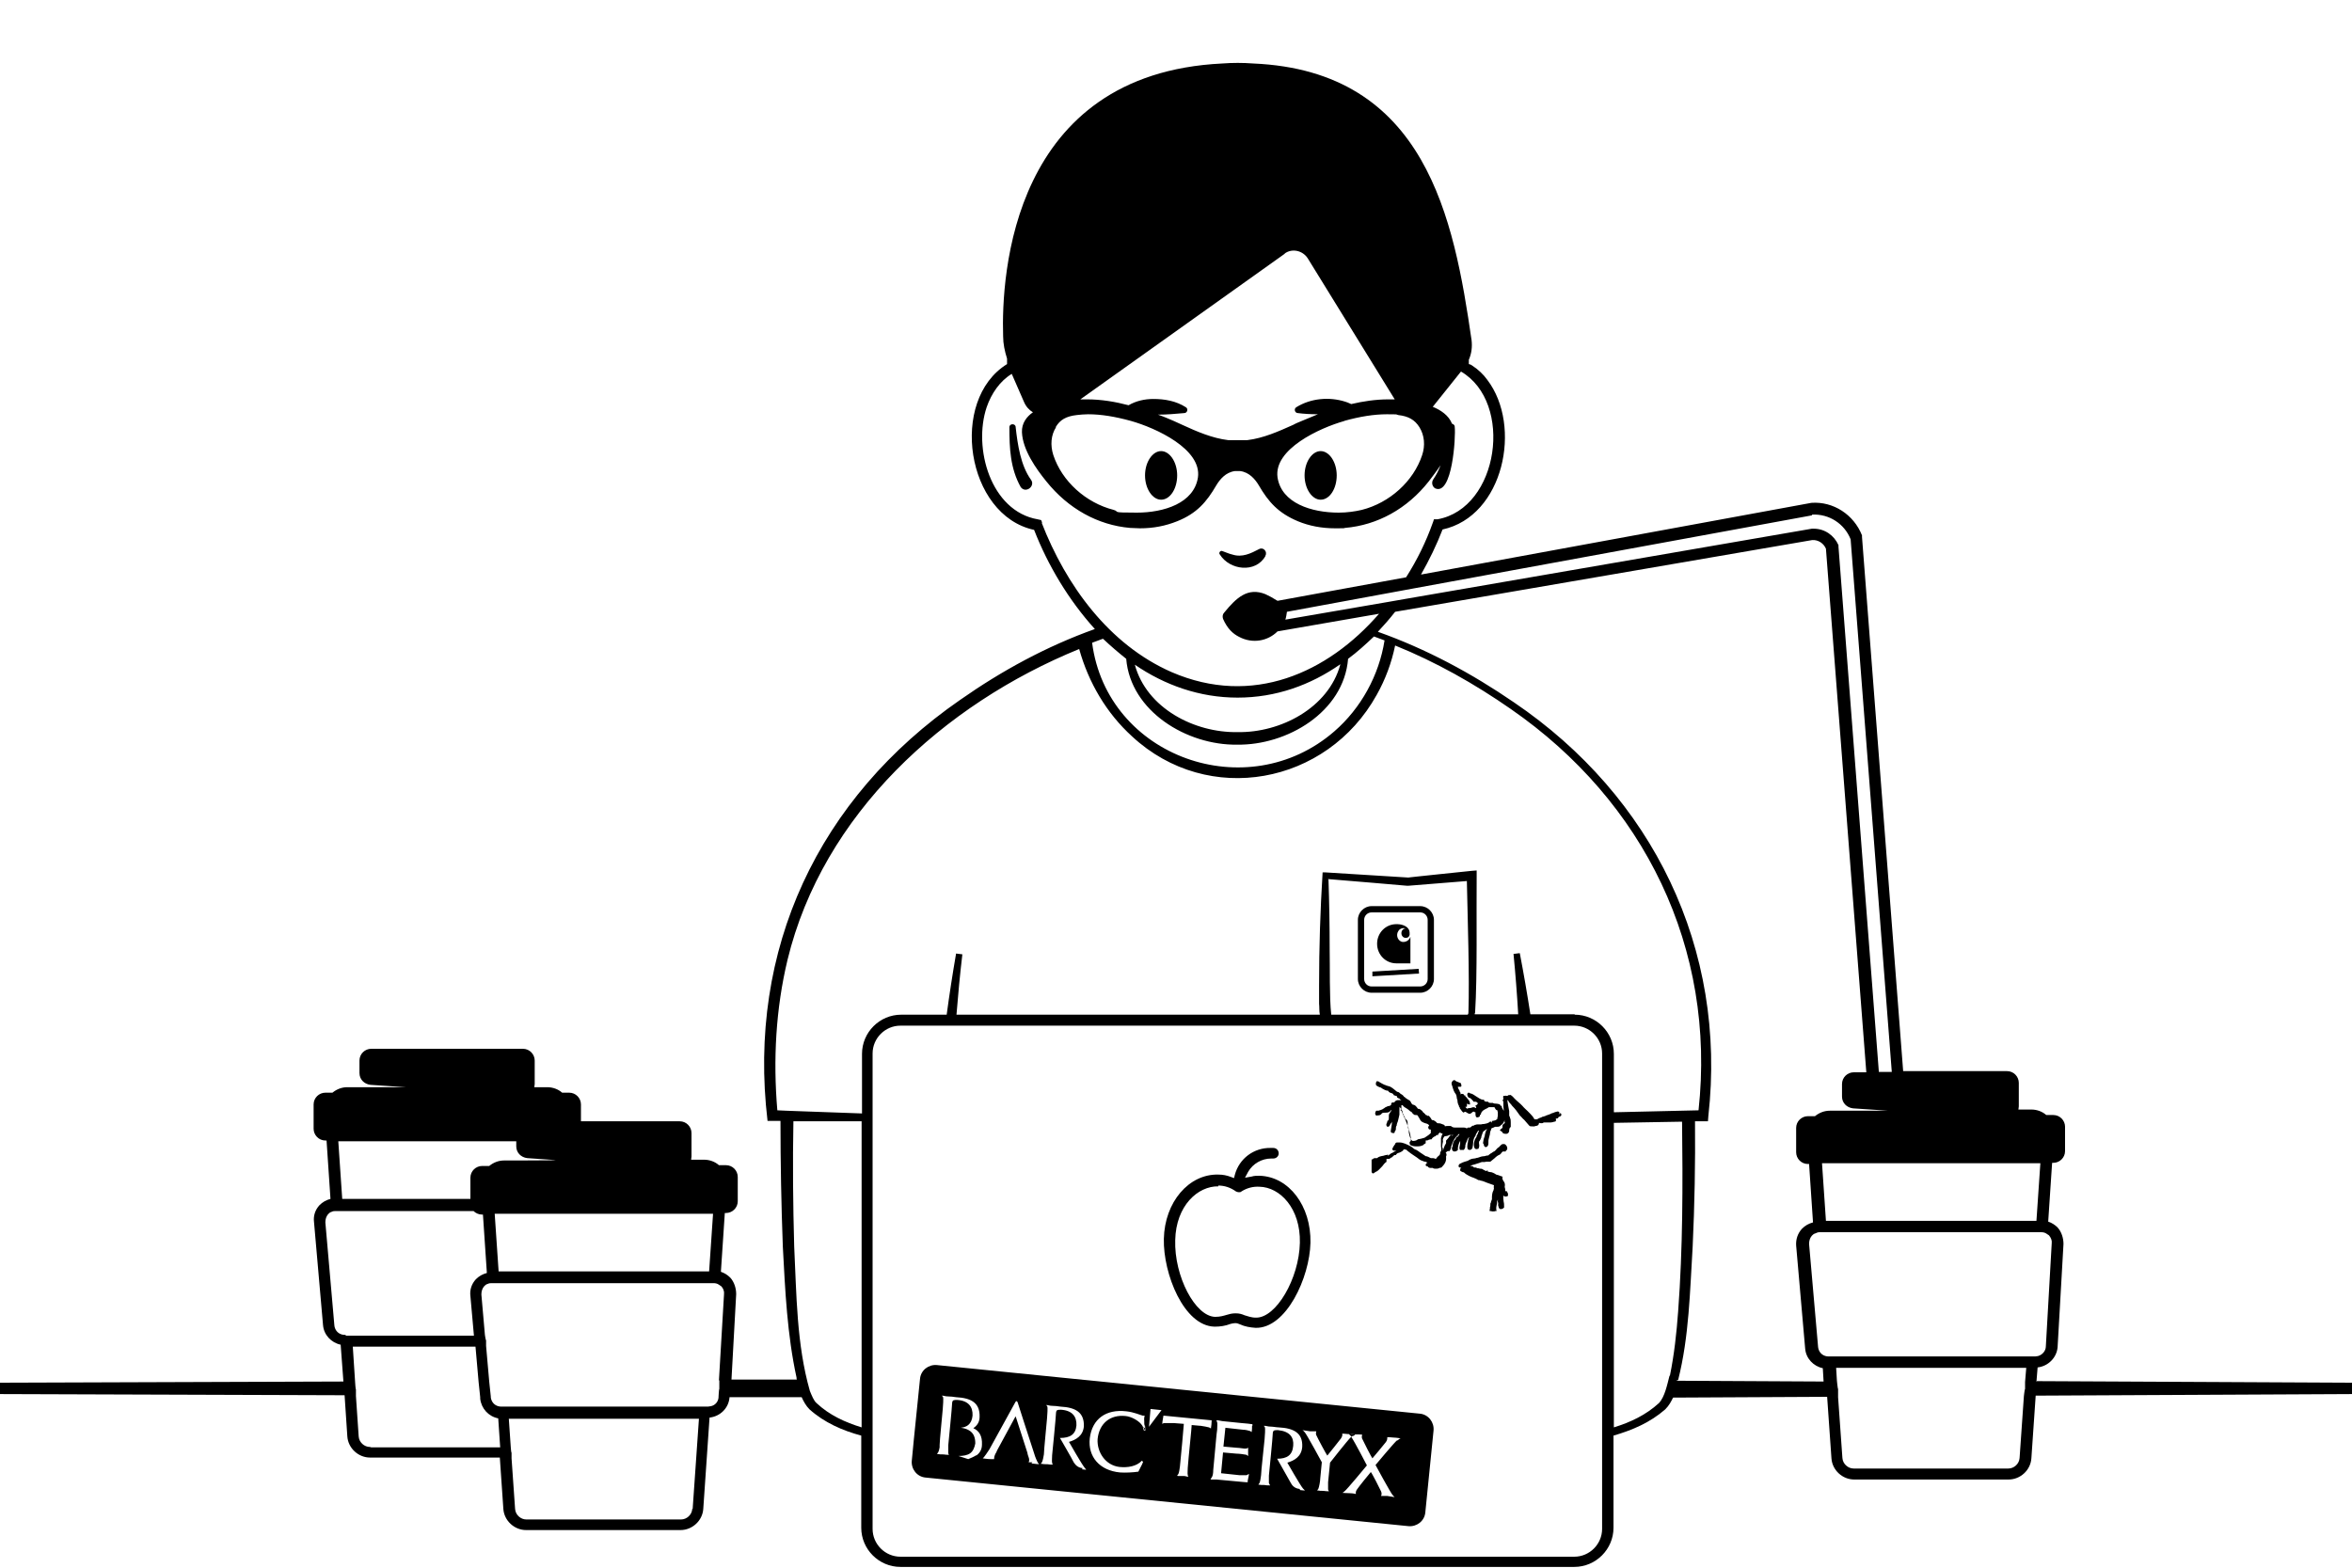 <?xml version="1.0" encoding="UTF-8"?>
<svg xmlns="http://www.w3.org/2000/svg" width="600" height="400" version="1.1" viewBox="0 0 600 400">
  <!-- Generator: Adobe Illustrator 28.7.1, SVG Export Plug-In . SVG Version: 1.2.0 Build 142)  -->
  <g>
    <g id="Layer_1">
      <g>
        <path d="M519.5,352.6l.3-3.7c2.7-.3,4.9-2.5,5.1-5.2l1.5-26.3c0-1.5-.5-3.1-1.5-4.2-.7-.7-1.5-1.2-2.4-1.5l1-15h.3c1.6,0,3-1.3,3-3v-6.2c0-1.6-1.3-3-3-3h-1.8c-1-.9-2.4-1.4-3.8-1.4h-3.3c0-.3.1-.5.1-.8v-6c0-1.6-1.3-3-3-3h-26.5l-10.5-136.3v-.4c-2.1-5.3-7.3-8.7-12.9-8.3l-99.6,18.3c2.1-3.7,4-7.6,5.5-11.5,15.6-3.4,20.4-26.4,11.4-38.2-1-1.4-2.3-2.6-3.8-3.6-.4-.3-.5-.3-.9-.4,0-.4,0-.7,0-1.1.7-1.6.9-3.3.7-5-4.5-31-11.6-68.7-55.7-70.6-2.6-.2-5.3-.2-7.9,0-53.7,2.6-56.4,54-55.9,69.6,0,1.9.4,3.8,1,5.7,0,.5,0,.9,0,1.4-14.9,9.2-10.4,38.6,6.9,42.3,3.5,9,8.8,17.9,15.5,25.3-12.3,4.4-23.7,10.6-34.4,18.1-36.1,25-54.3,63.6-49.1,107.4,0,0,1.3,0,1.3,0h2c0,10.7.2,21.4.6,32.1.6,11.2,1.1,22.4,3.5,33.4,0,.2,0,.4.1.5h-16.7c0,0,1.2-21.8,1.2-21.8,0-1.5-.5-3.1-1.5-4.2-.7-.7-1.5-1.2-2.4-1.5l1-15h.3c1.6,0,3-1.3,3-3v-6.2c0-1.6-1.3-3-3-3h-1.8c-1-.9-2.4-1.4-3.8-1.4h-3.3c0-.3.1-.5.1-.8v-6c0-1.6-1.3-3-3-3h-25.2v-4.3c0-1.6-1.3-3-3-3h-1.8c-1-.9-2.4-1.4-3.8-1.4h-3.3c0-.3.1-.5.1-.8v-6c0-1.6-1.3-3-3-3h-38.7c-1.6,0-3,1.3-3,3v3.2c0,1.6,1.2,2.8,2.8,3l9,.6h-14.9c-1.4,0-2.7.5-3.8,1.4h-1.8c-1.6,0-3,1.3-3,3v6.2c0,1.6,1.3,3,3,3h.3l1,14.9c-1.1.3-2,.8-2.8,1.6-1.1,1.2-1.6,2.7-1.4,4.3l2.3,26.3c.2,2.5,2.1,4.5,4.5,5l.7,9.4-87.7.3v2.9l88,.3.7,10.5c.2,3,2.8,5.4,5.8,5.4h33.1l.9,13.1c.2,3,2.8,5.4,5.8,5.4h39.4c3,0,5.6-2.4,5.8-5.4l1.6-23.3c2.7-.3,4.9-2.4,5.1-5.2h18.4c.5,1.1,1.1,2.2,2,3.1,3.8,3.4,8.4,5.4,13.2,6.7v23.5c0,5.5,4.5,10,10,10h171.9c5.5,0,10-4.5,10-10v-23.5c4.8-1.4,9.3-3.3,13.2-6.7,1-1,1.5-2,2-3l39.3-.2,1.1,15.7c.2,3,2.8,5.4,5.8,5.4h39.4c3,0,5.6-2.4,5.8-5.4l1.1-16,80.7-.4v-2.9l-80.4-.4ZM143.6,309.7h38.3l-1,14.7h-53.7l-1-14.7h17.5ZM131.7,291.2v1.3c0,1.6,1.2,2.8,2.8,3l7.3.5h0c0,.1-13.2.1-13.2.1-1.4,0-2.7.5-3.8,1.4h-1.8c-1.6,0-3,1.3-3,3v5.4h-32.7l-1-14.7h45.4ZM88.2,340.6h-.2c-.5,0-.9-.1-1.3-.3-.8-.4-1.3-1.2-1.4-2.1l-2.3-26.3c0-.8.2-1.5.7-2.1.3-.3.5-.5.9-.6.4-.2.7-.2,1.1-.2h35.1c.5.5,1.3.9,2.1.9h.3l1,14.9c-1.1.3-2,.8-2.8,1.6-1.1,1.2-1.6,2.7-1.4,4.3l.9,10.1h-32.7ZM94.4,369.2c-1.5,0-2.8-1.2-2.9-2.7l-.7-10.3v-1.7c-.1,0-.2-1.7-.2-1.7l-.6-9.2h31.3l.8,9.1.2,1.9.2,1.9v.4c.3,2.5,2.1,4.5,4.6,5l.5,7.4h-32.9ZM176.6,385c-.1,1.5-1.4,2.7-2.9,2.7h-39.4c-1.5,0-2.8-1.2-2.9-2.7l-.9-12.9v-1.4c-.1,0-.2-1.4-.2-1.4l-.5-7.3h48.5l-1.6,23ZM183.5,352.2v2.2c-.1,0-.2,2-.2,2,0,0,0,.1,0,.2-.1,1.1-.9,2-2,2.2-.2,0-.5.1-.7.1h-52.7c-.5,0-.9-.1-1.3-.3-.8-.4-1.3-1.2-1.4-2.1v-.2s-.2-1.9-.2-1.9l-.2-1.9-.8-9.1v-1.4c-.1,0-.3-1.4-.3-1.4l-.9-10.3c0-.8.2-1.5.7-2.1.3-.3.5-.5.9-.6.4-.2.7-.2,1.1-.2h56.5s0,0,0,0c.5,0,1,.1,1.4.4.2.1.4.3.6.4.5.5.8,1.3.7,2l-1.3,22ZM520.5,296.8l-1,14.7h-53.7l-1-14.7h55.8ZM462.3,131.3c4.3-.2,8.2,2.3,9.8,6.3l10.5,135.9h-3.3l-10.3-134v-.4c-1.1-2.5-3.5-4.2-6.3-4.2s-.3,0-.5,0l-103.6,17.9-4,.7-26.7,4.6c.2-.6.3-1.3.4-2l28.2-5.2,3.8-.7,101.9-18.7ZM342.9,107.4c3.9-1.1,7.6-1.7,10.9-1.7s2,0,2.9.2c2.6.3,4.2,1.2,5.4,3.1,1.3,2.1,1.5,4.7.7,7.1-2.2,6.7-8.3,12.2-15.4,14-1.7.4-3.8.7-5.9.7-6.9,0-14.6-2.4-15.6-9-1-7.2,10.7-12.6,17.1-14.4ZM327.7,64.7c1.9-1.4,4.6-.8,5.9,1.2l22.2,36c-.5,0-1.1,0-1.6,0-3.3,0-6.5.5-9.5,1.2-.6-.3-1.2-.5-1.5-.6-4.1-1.3-8.8-.9-12.5,1.4-.7.4-.4,1.5.4,1.5,1.5.2,3.4.3,5.1.3-1.5.6-2.9,1.2-4.1,1.7-.7.3-1.5.6-2.2,1-3.8,1.7-7.6,3.4-11.7,3.9-.3,0-.6,0-1,0h0s-1.4,0-1.4,0h-1.5s0,0,0,0c-.3,0-.7,0-1,0-4.1-.5-8-2.2-11.7-3.9-.7-.3-1.5-.7-2.2-1-1.2-.5-2.5-1.1-4-1.6,2.2,0,4.5-.2,6.7-.4.8,0,1.1-1.1.4-1.5-2.5-1.6-5.4-2.1-8.3-2.1-2.2,0-4.4.5-6.3,1.6-3.4-.9-7-1.5-10.6-1.5s-1.1,0-1.7,0l52.2-37.2ZM269.3,109c1.1-1.9,2.7-2.8,5.4-3.1.9-.1,1.9-.2,2.9-.2,3.3,0,6.9.6,10.9,1.7,6.4,1.8,18.1,7.2,17.1,14.4-1,6.6-8.7,9-15.6,9s-4.2-.2-5.9-.7c-7.1-1.8-13.2-7.3-15.4-14-.8-2.5-.6-5.1.7-7.1ZM265.9,133.5l-.3-.8s-.9-.2-.9-.2c-12-2.1-16.5-18.2-13-28.6,1.2-3.5,3.4-6.7,6.4-8.5l3.1,7.1c.5,1.2,1.3,2.1,2.3,2.7-1.6,1.1-2.9,2.8-2.8,5.1.2,4.5,3.6,9.3,6.2,12.5,5.6,7,13.2,11.2,21.4,11.9.8,0,1.7.1,2.5.1,3.4,0,6.5-.6,9.5-1.8,5-2,7.5-4.9,10-9.2.9-1.5,2.4-3.3,4.7-3.6h.3c.1,0,.3,0,.4,0,.1,0,.3,0,.4,0h.3c2.3.3,3.8,2.1,4.7,3.6,2.5,4.3,5,7.1,10,9.2,2.9,1.2,6.1,1.8,9.5,1.8s1.7,0,2.5-.1c8.3-.7,15.9-4.9,21.4-11.9.9-1.2,2-2.6,3-4.1-.5,1.3-1.1,2.5-1.8,3.5-.6.8-.4,1.9.4,2.4,4.4,2,5.3-13.2,5-15.7,0-.5-.4-.7-.7-.8-.8-2.1-2.9-3.5-4.9-4.3l7.2-9c13.5,7.9,9.7,34.9-6,37.7h-.9c0,.1-.3.9-.3.9-1.7,4.8-4,9.5-6.8,13.9l-32.8,6c-1.3-.8-2.2-1.3-3.1-1.7-4.5-1.8-7.4.9-10.5,4.7-.4.4-.5,1-.3,1.6,1.1,2.5,2.5,3.8,4.1,4.6,3.4,1.8,7.3,1.1,9.8-1.4l25.9-4.5c-13.1,15.1-32.3,23.8-52.9,14.9-16-7-27-22.2-33.2-38.2ZM341.9,169.6c-3,11-15.2,17.4-26.2,17.2-11,.2-23.2-6.1-26.2-17.2,7.6,5.2,16.5,8.4,26.2,8.4,9.8,0,18.6-3.2,26.2-8.5ZM281.4,163c1.9,1.8,3.9,3.5,5.9,5.1,1.1,13.4,15.5,22.1,28.3,21.9,12.7.2,27.2-8.3,28.3-21.9,2.3-1.7,4.5-3.7,6.6-5.7.9.3,1.8.7,2.7,1-1.4,8.9-6,17.3-12.8,23.2-22.2,19.3-58,6.6-61.8-22.6.9-.3,1.8-.7,2.7-1ZM219.8,364.2c-4.2-1.3-8.2-3.1-11.5-6.2-.7-.6-1.2-1.9-1.7-3.1-3.4-11.9-3.4-24.6-4-36.9-.3-10.6-.4-21.3-.2-31.9h17.4v78.1ZM408.7,283.7v106.4c0,3.9-3.2,7.1-7.1,7.1h-171.9c-3.9,0-7.1-3.2-7.1-7.1v-121.3c0-3.9,3.2-7.1,7.1-7.1h171.9c3.9,0,7.1,3.2,7.1,7.1v14.9ZM338.8,224.3c4,.3,20.1,1.7,20.1,1.7,0,0,.3,0,.4,0,0,0,11.1-.9,14.9-1.2.2,9.7.7,24.4.4,33.5,0,.2,0,.4-.2.6h-34.8c-.5-4.5-.3-12.2-.4-16.7,0-5.9-.1-11.8-.3-17.7ZM401.7,258.8h-11.3c-.8-5.2-1.7-10.4-2.7-15.6l-1.6.2c.5,5.1.9,10.3,1.2,15.4h-11.1c0-.1,0-.3.1-.4.6-9.6.3-25.2.4-35,0,0,0-1.3,0-1.3,0,0-1.3.1-1.3.1.1,0-16.5,1.7-16,1.7,0,0-.2,0-.3,0-.1,0-20.9-1.3-20.9-1.3,0,0-.8,0-.8,0-.6,9.6-.9,19.2-.9,28.8v4.7c.1.8,0,1.9.2,2.8h-92.7c.4-5.1.9-10.3,1.5-15.4l-1.6-.2c-.9,5.2-1.7,10.4-2.4,15.6h-11.6c-5.5,0-10,4.5-10,10v15.2c-10.7-.4-20.3-.7-21.6-.8-1.1-12.9-.4-25.9,2.6-38.4,9-37.1,39.8-65.2,74.4-79.3,2.4,8.6,7,16.4,13.5,22.3,19.4,18,49.7,12.3,62.4-10.6,2.2-3.9,3.8-8.2,4.7-12.6,10.4,4.2,20.3,9.8,29.5,16.2,34.1,23.6,52.4,61.1,47.9,102.4l-21.6.5v-14.9c0-5.5-4.5-10-10-10ZM425.9,351c-.6,2.3-1.2,5.4-2.7,7-3.4,3.1-7.3,4.9-11.5,6.2v-77.7l17.4-.3c.2,16.1.2,32.3-1,48.4-.4,5.5-1,11-2.1,16.4ZM428.1,352.1c2.8-11.1,3-22.6,3.7-34,.5-10.7.7-21.3.6-32h2s1.3,0,1.3,0c0,0,.1-1.3.1-1.3,4.8-42.7-14.2-81.6-49.6-105.6-10.8-7.4-22.3-13.6-34.7-18,1.5-1.6,3-3.3,4.4-5.1l106.4-18.3c1.5-.1,2.9.8,3.5,2.2l10.3,133.6h-3.2c-1.6,0-3,1.3-3,3v3.2c0,1.6,1.2,2.8,2.8,3l9,.6h-14.9c-1.4,0-2.7.5-3.8,1.4h-1.8c-1.6,0-3,1.3-3,3v6.2c0,1.6,1.3,3,3,3h.3l1,14.9c-1.1.3-2,.8-2.8,1.6-1.1,1.2-1.6,2.7-1.5,4.3l2.3,26.3c.2,2.5,2.1,4.5,4.5,5l.2,3.4-37.6-.2ZM516.6,352.6v1.8c-.1,0-.3,1.8-.3,1.8l-1.1,15.8c-.1,1.5-1.4,2.7-2.9,2.7h-39.4c-1.5,0-2.8-1.2-2.9-2.7l-1.1-15.5v-2.1c-.1,0-.3-2.1-.3-2.1l-.2-3.3h48.5l-.3,3.6ZM519.2,346.1h-52.7c-.5,0-.9-.1-1.3-.3-.8-.4-1.3-1.2-1.4-2.1l-2.3-26.3c0-.8.2-1.5.7-2.1.3-.3.5-.5.9-.6.4-.2.7-.3,1.1-.3h56.5s0,0,0,0c.5,0,1,.1,1.4.4.2.1.4.3.6.4.5.6.8,1.3.7,2l-1.5,26.3c0,1.2-.9,2.2-2,2.5-.2,0-.5.1-.7.1Z"/>
        <path d="M336.9,127.5c2.3,0,4.1-2.8,4.1-6.2s-1.9-6.2-4.1-6.2-4.1,2.8-4.1,6.2,1.9,6.2,4.1,6.2Z"/>
        <path d="M296.2,127.5c2.3,0,4.1-2.8,4.1-6.2s-1.9-6.2-4.1-6.2-4.1,2.8-4.1,6.2,1.9,6.2,4.1,6.2Z"/>
        <path d="M322.8,141.8c.6-1-.5-2.3-1.6-1.7-2.1,1.1-4.3,2.2-6.8,1.4-.9-.2-1.7-.6-2.6-.9-.5-.2-1,.5-.6.9,2.5,4,9.1,4.8,11.6.4Z"/>
        <path d="M259.1,109c0-1-1.6-1-1.6,0,0,5.3.2,10.5,2.9,15.3,1.3,1.7,3.8-.3,2.6-1.9-2.6-3.6-3.4-8.9-3.9-13.4Z"/>
        <path d="M384,303.9s0,0,0,0c0-.3,0-.6-.1-.8,0-.2-.1-.4,0-.6v-.2s0,0,0,0c0-.3-.1-.7-.4-1h0c-.2-.4-.3-.6-.2-.8h0c0-.1,0-.2,0-.2,0,0-.1-.2-.4-.2s0,0,0,0c-.4-.2-.8-.3-1.2-.4-.3-.2-.6-.4-1.2-.6-.3,0-.7-.1-1-.2v-.3s-.4.2-.4.2c0,0-.2-.1-.4-.2-.2-.1-.3-.2-.4-.2h0c-.2-.2-.4-.2-.6-.2-.2,0-.3,0-.4-.1h0c0,0-.1,0-.1,0-.2,0-.5,0-.6-.2h-.2c0,0,0,0,0,0-.2,0-.5,0-.5-.1h0c0,0,0-.1,0-.1-.2-.1-.5-.2-.7-.2,0,0-.2,0-.3,0h-.1s0,0,0,0c0,0,0,0,0,0,0,0,0,0,.2,0,.4-.2.8-.3,1.2-.4.6-.2,1.2-.4,1.8-.6,0,0,.2,0,.3,0,.3,0,.6,0,.9-.1.3,0,.5,0,.9,0s.1,0,.1,0h0c.4-.3.7-.6,1.1-.9.4-.4.8-.7,1.3-.9.2-.1.3-.3.4-.4.1-.2.3-.4.5-.4s0,0,0,0h0c0,0,.1,0,.1,0v-.3s0,0,0,0v.3c.2,0,.3,0,.4,0h.1s0-.1,0-.1c0,0,0,0,.1-.1.2-.2.4-.4.3-.7,0-.3-.2-.6-.4-.8-.2-.2-.4-.2-.6-.2-.4,0-.7.3-.6.3-.1.1-.3.2-.4.4-.3.2-.6.4-.8.7-.2.2-.4.5-.8.6-.2.2-.4.3-.6.4-.2.2-.5.3-.6.5-.3,0-.7.1-1,.2-.6,0-1.2.2-1.7.4-.3,0-.6.2-1,.2-.3,0-.7.1-1.1.3-.4.3-.8.4-1.2.5-.4.1-.8.3-1.2.5h-.1c0,0,0,.1,0,.1-.1,0-.4.3-.3.6,0,.2.2.3.4.3s.1,0,.1,0c0,0,0,0,.2.1-.2,0-.3.2-.3.5h0c0,0,0,.2,0,.2.2.2.5.3.7.4h.2c.4.4.9.7,1.3.9.4.2.8.4,1.2.5.4.2.8.3,1.2.6.2,0,.3,0,.5.1.5.1.9.2,1.3.4l.5.2c.5.2,1.1.4,1.7.6,0,0,0,.2,0,.2,0,.1-.1.3,0,.5,0,0,0,.1,0,.2,0,.1-.1.2-.1.4-.3.5-.4,1.2-.4,1.8h0s0,.1,0,.1c0,.1,0,.3,0,.4-.1.3-.3.7-.3,1h-.1s0,.2,0,.2c0,.3,0,.6-.1.8,0,.3,0,.5-.1.8v.2s.2,0,.2,0c.2,0,.4.1.6.1s.5,0,.7-.1h.3c0,0-.1-.4-.1-.4,0-.1,0-.3,0-.5,0-.2.1-.4.1-.6,0-.2.1-.3.1-.5,0,0,0-.2,0-.3,0-.2.2-.5.2-.7,0,.2,0,.4,0,.7h0c0,.1.1.2.1.2,0,0,0,0,0,.2,0,.2-.1.5.1.8,0,.3.2.5.4.6h.2s0,0,0,0c.3,0,.5-.1.8-.4h0c0,0,0-.2,0-.2,0-.5,0-.9-.1-1.2,0-.3-.1-.5-.1-.9,0-.2,0-.4,0-.5,0-.1,0-.2,0-.3,0,.1.2.2.4.3,0,0,.2,0,.3,0,.2,0,.4-.1.5-.2h0c0,0,0-.2,0-.2,0-.3,0-.5-.2-.7,0,0,0-.2,0-.2Z"/>
        <path d="M397.7,284.3s-.1,0-.1,0c0,0,0,0,0,0l.2-.2h0c0,0,0-.2,0-.2,0-.2-.2-.3-.5-.3-.4.1-.8.2-1.2.4-.2,0-.3.1-.5.2-.3.1-.7.3-1.1.4-.1,0-.2.1-.4.2,0,0,0,0-.1,0,0,0-.2.1-.3.1h0s0,0,0,0c-.2,0-.3.1-.5.2-.4.1-.8.3-1.1.5,0,0-.1,0-.2,0,0,0-.1,0-.2,0s-.1,0-.2,0c-.1,0-.2-.2-.2-.3,0,0-.2-.1-.2-.3-.4-.5-.9-1-1.4-1.5-.4-.4-.9-.8-1.3-1.3,0,0-.2-.2-.2-.2l-.3-.3c-.7-.6-1.4-1.2-2-1.9l-.5-.4h-.2c0,0,0,0,0,0-.3,0-.5,0-.6.2h-.1s0,0-.1,0h-.2c0-.1-.2,0-.2,0,0,0,0,0-.1,0,0,0-.1,0-.2,0h-.2s0,.1,0,.1c-.1.2,0,.4,0,.5,0,0,0,.2,0,.3l-.3.4h.3c0,1.1,0,2,.2,2.7,0,0,0,0,0,0,0,0,0,0,0,0,0-.2-.2-.4-.3-.5-.1-.2-.2-.4-.3-.6v-.4s-.3.1-.3.1c0,0,0-.2-.2-.4-.3-.1-.6-.2-.9-.2-.3,0-.6,0-.9-.2h-.2s-.4,0-.4,0c-.3,0-.4,0-.5-.2h0c0,0-.1-.1-.1-.1,0,0-.2,0-.3,0-.4,0-.6-.1-.7-.3v-.2c0,0-.2,0-.2,0-.7,0-1.2-.5-1.9-.9-.4-.3-.9-.6-1.3-.7h-.1c0,0,0,0,0,0-.1,0-.2-.2-.4-.2s-.3,0-.4.4c0,.4.2.7.4.9h0c0,0,.1,0,.1,0,.3,0,.6.4.9.7l.2.3h.2c0,0,.1,0,.2,0,.4,0,.5.2.5.2h0c0,0,0,.1,0,.1h.1s0,0,0,0c0,0,.1,0,.2,0-.1.2-.3.5-.5.6h-.2c0,.1.2.7.2.7,0,0,0,0,0,0,0,0-.1,0-.2,0h0c-.1-.1-.3-.2-.5-.2s-.5.1-.7.2c0,0-.2,0-.2,0-.3,0-.5.1-.6.1h0c0,0-.1.1-.1.1-.2-.1-.4-.3-.5-.5,0,0,.1,0,.2,0h.2s0-.2,0-.2c.1-.2,0-.4,0-.4v-.2s0,0,0,0c0,0,0,0,0,0,.1,0,.3.2.6.2s.2,0,.2,0v-.2c0-.5-.3-1-.7-1.3,0-.2-.2-.3-.3-.4-.1,0-.2-.2-.2-.2v-.2s-.3,0-.3,0c0,0,0,0,0-.1,0-.1-.2-.3-.5-.3h-.2c0,0-.2.1-.2.2h0c0,0,0,0,0-.2,0-.1,0-.4-.2-.5,0-.3-.2-.5-.3-.7-.1-.2-.2-.4-.2-.6h0c0,0,.1,0,.2,0h.2s.2,0,.2,0h0s0,0,0,0c.2,0,.3-.1.3-.2,0-.2,0-.4-.1-.6h0c0,0,0-.1,0-.1-.2-.1-.5-.2-.7-.3-.3-.1-.6-.2-.9-.5h-.1s0,0,0,0c-.4,0-.6.4-.7.7h0c0,0,0,.2,0,.2,0,.2.1.4.2.7.2.7.4,1.4.9,2,.1.2.2.5.2.7,0,.3.1.6.2.8,0,.5.1,1,.4,1.5h0s0,0,0,0h0s0,0,0,0v.2c0,0,.2.2.2.2v.2c.3.3.4.6.7.9l.3.2.2-.2c0,0,.2,0,.3,0,.3.2.6.4.9.5h0s0,0,0,0c.4,0,.7-.3.9-.5,0,0,.1,0,.2-.1.1.1.3.2.5.2s0,0,0,0c0,0,0,0,0,.1h0c0,.1,0,.2,0,.2,0,0,0,.1,0,.2,0,.2,0,.6.3.8h.2s0,0,0,0c.2,0,.4-.1.5-.2h.1c0-.1,0-.3,0-.3,0,0,0-.1.3-.3h0c0,0,0-.2,0-.2.2-.6.7-.9,1.3-1.2.3-.1.5-.3.7-.4.2,0,.3,0,.5,0,.2,0,.4,0,.6,0s.1,0,.2,0c.1,0,.2,0,.3.3.1.2.3.5.6.5,0,.1,0,.3.1.5,0,.2,0,.4,0,.6v.2c0,.2,0,.3-.1.5,0,.3,0,.5-.3.6-.2.2-.5.2-.9.3h-.2s0,.2,0,.2v.3h0l-.2-.3c0,0-.1,0-.3,0-.4.4-1,.5-1.6.6-.2,0-.4,0-.7.1,0,0,0,0-.2,0-.1,0-.2,0-.3,0-.1,0-.3,0-.4,0s-.3,0-.5.1h0c-.2,0-.3.1-.4.2,0,0-.1,0-.1,0-.3,0-.5.2-.6.3-.1.1-.2.2-.4.2h0s-.3,0-.3,0c-.2,0-.4.1-.4.3-.1-.2-.4-.3-.8-.3s-.2,0-.3,0c0,0-.5,0-.8,0s-.2,0-.2,0c0,0-.2,0-.3,0-.4,0-.5,0-.6,0,0,0-.6,0-.8-.2,0,0-.2-.2-.4-.2-.2,0-.5,0-.7,0s-.5,0-.7.1c0,0,0,0,0,0,0-.2-.1-.4-.5-.5-.4-.2-.8-.3-1.2-.3s-.1,0-.1,0c-.1,0-.3-.1-.4-.3-.2-.1-.3-.3-.6-.4-.1-.1-.2-.1-.3-.1s-.1,0-.2,0c-.2-.4-.5-.8-.8-1.1h0c0,0-.4,0-.4,0,0-.1-.2-.2-.3-.2,0,0,0,0-.1,0,0-.2-.3-.3-.4-.5-.2-.1-.3-.2-.4-.4h0c0-.1-.3-.3-.3-.3-.2-.2-.5-.4-.9-.4s0,0,0,0c0,0-.1-.2-.2-.3-.2-.3-.4-.5-.8-.7h-.1s0,0,0,0c-.3,0-.5-.3-.7-.7,0-.1-.1-.2-.3-.4-.2-.1-.3-.2-.5-.3-.3-.2-.5-.3-.8-.6h0c0,0,0,0,0,0-.1,0-.2-.1-.3-.3-.1-.1-.3-.3-.5-.4-.1,0-.2-.1-.3-.2-.2-.2-.4-.4-.7-.4h0c-.3-.1-.5-.4-.8-.6-.5-.4-1-.8-1.6-.9,0,0-.2,0-.3-.1-.2,0-.4-.2-.6-.2s0,0,0,0c-.2-.1-.4-.2-.6-.3-.4-.2-.7-.4-1-.6h-.2c0-.1-.2,0-.2,0-.3.4-.2.7-.2.8h0c0,0,0,.1,0,.1.2.3.5.4.9.6.3,0,.5.2.8.4.4.2.8.5,1.4.5.2.4.5.5.8.6.2,0,.5.2.6.4h0c0,0,0,.1,0,.1.2.1.3.1.5.2.3,0,.4.1.4.3h0c0,.1.1.2.1.2.2.1.4.2.5.2,0,0,0,0,0,0,0,0,0,0,0,0,.1.2.3.3.5.4,0,0,0,0,0,0-.1,0-.3,0-.4,0-.1,0-.2,0-.4,0-.3,0-.8.1-1,.6,0,0-.2,0-.3,0-.2,0-.4,0-.5.3,0,.1,0,.2,0,.3h0c0,0,0,0,0,0h0c-.2.2-.4.3-.6.3-.3,0-.5.2-.8.3-.1,0-.2.1-.3.2-.4.3-.8.5-1.2.6h-.1s0,0,0,0c0,0-.1.1-.3.1s-.2,0-.3,0h-.2c0,0-.1.1-.1.1-.2.4-.3.7,0,1.1h.1c0,.1.3,0,.3,0,.3,0,.8,0,1.1-.5.2-.2.5-.2.9-.2.5,0,1,0,1.4-.6,0,0,.1,0,.2,0,0,.1-.2.2-.2.3-.2.3-.5.6-.5,1,0,.2,0,.4,0,.5,0,.4,0,.7-.3.9h-.1c0,0,0,.2,0,.2,0,0,0,.2-.1.3-.1.2-.2.4-.1.7,0,.1.2.3.3.3h0s0,0,0,0c.5,0,.6-.5.7-.7.2-.2.3-.4.4-.6,0,.8-.2,1.5-.3,2.3v.3c.1.2.3.3.6.3s.1,0,.3,0c0,0,0-.1.1-.2v-.2c.3-.3.3-.5.3-.8,0-.2,0-.5.2-.7,0-.4.2-.8.3-1.1.1-.5.3-1.1.4-1.7,0-.1,0-.3,0-.4,0-.2,0-.3,0-.5,0-.2,0-.4,0-.6,0-.2,0-.4.1-.5,0,.2.2.3.3.5.2.3.4.6.4.9h0c0,0,0,.2,0,.2,0,0,.1.2.2.3,0,.2.1.4.3.6.1.5.3.7.5.8.3.3.3.7.3,1.2,0,.5,0,.9.3,1.3,0,.1,0,.2,0,.4,0,.1,0,.3,0,.4.1.6.3,1.2.5,1.7v.3c0,0,.2,0,.2,0,0,0,0,0,0,0-.2,0-.3.1-.3.2l-.2.2v.2c0,0,0,.3.1.5h0c0,0,0,0,0,0,.5.3,1,.4,1.6.4s1.1,0,1.7-.3h.1s0-.1,0-.1c0,0,.4-.3.6-.4h0c0,0,0-.2,0-.2,0-.2,0-.4,0-.5.3,0,.6,0,.8-.2.2,0,.3-.1.5-.1s.2,0,.2,0h0c.2-.4.4-.5.7-.7.2,0,.4-.2.6-.4h.2s.2,0,.2,0v-.3c.1,0,.3-.2.5-.4,0,0,0,0,0,0,0,.1.1.2.3.3h.1s0,0,0,0c0,0,.2,0,.2,0,0,.2-.1.4-.2.5,0,.2-.1.4-.2.7h0c0,0,0,.1,0,.1,0,.3,0,.5,0,.6h0c0,0,0,.2,0,.2,0,.4,0,.8,0,1.2.1.7.2,1.1-.2,1.5h0c0,0,0,.2,0,.2,0,.4-.2.6-.5.8-.2.2-.4.4-.6.7,0,0,0,0-.1,0,0,0,0,0,0,0s0,0,0,0c-.3-.2-.6-.2-.8-.2-.2,0-.3,0-.4,0-.4-.2-.9-.5-1.3-.5h0c-.5-.3-1-.7-1.5-1-.3-.2-.5-.4-.9-.6-.4-.1-.8-.4-1.1-.7l-.3-.2c-1-.5-1.9-1-2.9-1s-.6,0-.9.1h-.1s0,.1,0,.1c0,.2-.2.3-.3.5-.2.3-.4.6-.5.9h0c0,.1,0,.2,0,.2.1.2.3.3.5.3s.2,0,.3,0h.3c-.2,0-.4.2-.7.3-.1.1-.3.2-.5.3-.2,0-.3.2-.5.3,0,0-.3.2-.5.4v-.3s-.4.1-.4.1c-.2,0-.5.1-.8.2-.6.1-1.2.2-1.6.6,0,0,0,0-.2,0s-.3,0-.3,0c-.3,0-.5.1-.6.3h-.1c0,.1-.2,0-.2,0v1c0,0,0,1.2,0,1.2h0s0,.1,0,.1c0,.4,0,.8,0,.8s0,0,0,0c0,.2.1.5.4.5h0s0,0,0,0c.2,0,.3-.2.5-.3.2-.1.3-.2.4-.2h0s0,0,0,0c.5-.3.8-.7,1.2-1.1l.2-.2c.3-.4.6-.8,1-1.1h0c0,0,.1,0,.1,0v-.2c0-.2,0-.4,0-.6,0,0,.2,0,.3,0h.4c.2-.1.3-.2.4-.3.2,0,.4-.2.6-.4.2-.2.3-.3.5-.3s.2,0,.2,0h0c.2-.4.5-.5.9-.6.3-.1.6-.3.9-.5h0s0-.1,0-.1c0,0,0,0,.1-.1.1,0,.2-.2.2-.2h0c0,0,.2.1.2.1.3,0,.5.1.6.3.6.5,1.2.9,1.8,1.3.2.1.4.3.6.4.5.4,1,.8,1.5.9.2.1.4.2.6.2.2,0,.4.1.7.3,0,0,0,0-.1,0-.1,0-.3.2-.4.4h0c0,.1,0,.2,0,.2,0,.2.3.3.5.3.2.4.6.4.9.4.2,0,.3,0,.4,0,.2.2.5.2.8.2s.6,0,.9-.2c.2,0,.3-.1.5-.1h0s0,0,0,0c.8-.8,1.3-1.5,1.2-2.6v-.3c.2-.2.1-.6,0-.8h-.1c0,0,0,0,0,0,0-.1.1-.2.1-.2l.4-.3h0c.1,0,.3,0,.4,0h.1s0,0,0,0c.2-.3.3-.6.4-1,0-.1,0-.3.1-.4.3-1.1.9-2.1,1.7-2.8,0,0,.2-.2.3-.2h0c0,.3-.2.4-.4.5-.2.2-.5.5-.6.9-.5.4-.6.9-.7,1.4,0,.3,0,.5-.2.7h0c0,0,0,.2,0,.2,0,0,0,0,0,.1,0,.2.1.6.5.7h0s.2,0,.2,0c.2,0,.4,0,.7-.3h.1c0,0,0-.2,0-.2,0-.8.2-1.5.6-2.2,0,.1,0,.2,0,.3,0,.3,0,.6-.1.9,0,.2-.2.6,0,1h0c0,.1.1.1.1.1.1,0,.3,0,.5,0s.2,0,.4,0c.3-.3.4-.6.4-.9,0-.2,0-.4.1-.6,0-.2.1-.3.2-.5.1-.4.3-.8.5-1.1,0,0,.1-.1.2-.2-.1.3-.2.6-.3,1,0,.2,0,.4-.1.6,0,.4-.2.9,0,1.4,0,.2.3.3.5.3s.2,0,.4-.1l.3-.3h0c.1-.5.2-.9.2-1.3,0-.7.2-1.4.6-1.9.1-.4.3-.7.5-1,0-.1.2-.3.2-.3,0,0,.1,0,.2,0,0,0,0,0,0,0-.1.2-.2.5-.3.7,0,.2-.1.3-.2.4,0,0,0,.1-.1.2v.2c-.5.7-1,1.9-.5,3,.1.1.3.2.4.2s.3,0,.5-.1h.1s0-.1,0-.1c.2-.4.2-.8.1-1.2,0-.2,0-.4,0-.5.3-.3.4-.7.6-1.1v-.2c.2-.5.3-1,.5-1.3l1-.7c-.3.4-.5,1-.6,1.5,0,.2,0,.3-.1.5,0,0,0,.2-.1.3,0,0,0,.2-.1.3l-.2,1.2h.2c0,.2,0,.4.1.5,0,.1.1.3.4.4h0c0,0,0,0,0,0,.6-.1.7-.6.7-1,0-.1,0-.2,0-.4,0-.2,0-.5.1-.7,0-.1,0-.3.1-.4,0-.3.2-.6.2-1,0-.3.1-.6.3-1v-.2c.2-.2.4-.2.6-.3.1,0,.3-.2.4-.2.1,0,.3,0,.5,0,.3,0,.7,0,1-.4.5-.3.8-.8.9-1.3,0,.2,0,.5.1.7,0,0,0,.1-.2.2-.2.1-.5.4-.4.8,0,.3,0,.3-.3.5,0,0-.1.1-.2.2l-.2.2.3.2c0,0,.3.2.3.2,0,0,0,0,0,0,0,.2.3.5.8.5s.2,0,.3,0c.3,0,.7-.3.7-.8,0-.4.1-.7.3-.9h.1c0-.1,0-.3,0-.3,0,0,0-.2,0-.3,0-.2,0-.4,0-.6,0-.4,0-.8-.2-1.2,0-.2-.1-.4-.2-.5,0-.2,0-.4,0-.6,0-.2,0-.3,0-.6-.2-1.1-.4-2-.5-2.9,0,0,0,0,0,0,0,0,.1.2.3.3.1.3.3.5.5.7.1.1.3.3.4.5.8.8,1.4,1.6,2,2.5l.4.4c.2.2.4.5.7.7.4.5.9,1,1.3,1.5.2.2.4.2.6.2.1,0,.2,0,.3,0h.1c0,.1.2,0,.2,0,0,0,.3,0,.4-.1.3,0,.9-.1.9-.8.1,0,.3.1.5.1.3,0,.5,0,.7-.2.1,0,.3,0,.3,0,.2,0,.4,0,.6,0,.3,0,.6,0,.9,0,.3,0,.6-.1.9-.2.2,0,.3,0,.4-.2,0,0,.1-.2,0-.5,0,0,0,0,0-.1,0,0,0,0,.1,0,.2,0,.5,0,.6-.4,0,0,.2,0,.2-.1.2,0,.5-.2.5-.4,0-.2,0-.3-.2-.5h0ZM364.9,289.2c-.3.3-.6.5-.9.7-.2.1-.4.3-.6.4-.6.2-1.1.3-1.7.4h0s0,0,0,0c-.2.2-.6.4-1.1.4s-.2,0-.3,0c0,0,0,0-.1-.1-.3-.3-.4-.4-.3-.7-.2-1.3-.6-2.6-1-3.6-.2-.6-.5-1.3-.8-1.9l-.2-.4-.4-1c0,0-.2-.1-.3-.2.2,0,.3-.3.3-.4h0c0,0,0-.2,0-.2,0-.1,0-.4,0-.6,0,0,.2,0,.3,0,.3.4.6.6,1,.8.3.2.6.4.9.7h0c0,0,.1.1.1.1.2,0,.3.1.5.4.1.2.3.3.6.5.1,0,.2,0,.3,0,.2,0,.4,0,.5.2.1.2.2.4.3.5.2.3.3.7.7,1,.3.2.6.3.9.4.4.1.8.2,1,.6-.3.2-.3.5-.2.7.1.3.3.3.5.3s0,0,.1,0c0,0,0,0,0,.2,0,.3,0,.5,0,.7ZM368.1,294.3v-.3s0,.2,0,.2c0,0,0,0,0,0h-.1ZM370.4,289.6c-.2,0-.4.1-.6.3-.2.3-.4.6-.7.9-.3.2-.2.4-.2.6,0,0,0,.1,0,.2,0,.2-.2.4-.3.6-.2.5-.4.9-.5,1.5,0-.4,0-.8-.2-1,0-.5.1-.9.2-1.4v-.2s0,0,0,0c-.1-.3,0-.6.2-.9.2-.2.2-.3.3-.3h.1c.3,0,.7-.1,1-.3,0,0,.1,0,.3,0s.3,0,.3,0c0,0,.1,0,.4,0,0,0,0,.1-.3.2ZM372.1,289.9h0c-.1,0-.2.1-.2.2h-.2c.1-.1.3-.2.4-.3,0,0,0,0,0,.1ZM383.5,285.8c0-.1,0-.2,0-.4,0,0,0-.1,0-.2,0,0,0,.4,0,.6h0Z"/>
        <path d="M291.5,363.8h0s0,0,0,0c0,0,0,0,0,0Z"/>
        <path d="M362.2,360.7l-123.2-12.4c-2.1-.2-4.1,1.3-4.3,3.5l-1.6,15.7-.2,2.1-.3,3.1c-.2,2.1,1.3,4.1,3.5,4.3l123.2,12.4c2.1.2,4.1-1.3,4.3-3.5l2.1-20.9c.2-2.1-1.3-4.1-3.5-4.3ZM345.7,365.9c-.4,0-1,0-1.3-.1.5,0,1.1.1,1.3.1ZM249.2,371.2c-.7.5-1.5.8-2.2,1.1l-2.5-.8c1.3,0,2.3-.2,3-.7.7-.5,1.1-1.4,1.3-2.5,0-1.5-.4-2.7-1.7-3.4-.5-.3-1.2-.5-2-.6.8-.1,1.4-.3,1.9-.7.6-.5,1-1.3,1.1-2.4.1-2.2-1-3.8-3.9-4-.9,0-1.2,0-1.3.7,0,.9-1,10.9-1,10.9,0,.3,0,.6,0,.9,0,.4,0,.8,0,1,0,.3.2.5.2.5,0,0-.2,0-.2,0q-.5,0-1.2-.1c-.8,0-.9,0-1.5-.1,0,0,0,0-.2,0,0,0,0,0,.3-.4.2-.3.3-.8.4-1.3,0-.2,0-.4,0-.6,0-1,.7-7.9.8-9.2,0-.7.3-2.8,0-3.2,0,0-.3-.1-.2-.2,0,0,0,0,0,0,.6,0,.8.2,1.5.2.5,0,1.6.1,2.1.2,3.8.2,6.1,1.4,6,5,0,1.4-.7,2.3-1.6,2.9,1.5.7,2.3,2,2.2,4.2,0,1.4-.7,2.3-1.6,2.9ZM263.4,373.1c-.7,0-1,0-1,0,.2-.3.2-.8,0-1.3,0,0-.3-.8-.3-1.1-.9-2.8-2.9-9-2.9-9-.1-.4,0-.4-.3,0,0,0-3.1,5.7-4.5,8.3-.1.3-.4.9-.5,1-.2.4-.3.8-.3,1.1,0,0,0,.1,0,.2,0,0-.3,0-.9,0-.7,0-2-.2-2-.2,0,0,0,0,.3-.3,0,0,0,0,0,0,.2-.2.8-1.1,1.4-2,2-3.6,6.6-12,6.6-12,.2-.4.4-.4.6,0,0,0,2.9,9.1,4.2,13,.3,1.1.8,2.1.9,2.3.3.5.4.5.4.5,0,0-1.4-.1-2-.2ZM276.2,374.6c-1.3-.1-1.9-.9-2.3-1.5-.2-.5-3.5-6.2-3.5-6.2,2.6,0,4-.9,4.2-3.2.1-2.2-1-3.8-3.9-4-.9,0-1.2,0-1.3.7,0,.9-1,10.9-1,10.9,0,.7-.1,1.6,0,1.9,0,.3.2.5.2.5,0,0-.2,0-.2,0q-.5,0-1.2-.1c-.8,0-.9,0-1.5-.1,0,0,0,0-.2,0,0,0,0,0,.3-.4.2-.4.4-1.3.5-2,0-1,.7-7.9.8-9.2,0-.7.3-2.8,0-3.2,0,0-.3-.1-.2-.2,0,0,0,0,0,0,.6,0,.8.2,1.5.2.5,0,1.6.1,2.1.2,3.8.2,6.1,1.4,6,5-.2,2.5-2.1,3.5-3.8,4,0,0,3.3,5.8,4,6.6.3.4.4.5.4.5,0,0-.5,0-1.1-.1ZM291.8,365l-.3-1.1c-.8-1.4-3-2.5-4.4-2.6-3.9-.4-6.7,1.9-7.1,5.9-.2,3.3,2,6.7,5.6,7.1,2,.2,4.3-.1,5.7-1.6l.3.3s-.2.6-.6,1.3c-.3.6-.6,1.2-.6,1.2-1.4.2-3.3.3-4.7.2-5.2-.5-8.2-4-7.7-8.7.6-5,4.2-7.5,9.3-6.9,2,.2,3.7,1,4.2,1.1,0,0,.4,0,.5,0,0,0-.2.7-.1,1.4,0,.5,0,1.1.1,1.6,0,0,0,0,0-.2,0-1.8.2,1,.2,1h-.4ZM293.1,364.2l.4-4.7,2.8.3-3.3,4.4ZM306.2,363.8l-2.2-.2c0,.8-.8,8.1-1,10.9,0,.7-.1,1.6,0,1.8,0,.4.2.5.2.5,0,0,0,0,0,0-.5,0-.7-.2-1.3-.2-.8,0-.9,0-1.4,0,0,0-.2,0-.2-.1l.3-.4c.2-.4.3-1.2.4-1.9.3-2.7.9-9.7,1-10.9l-2.6-.2c-.7,0-2,0-2.4,0-.3,0-.5.3-.5.2,0,0,0,0,0,0,0-.5.2-1.5.3-2.1,1.8.2,10.5,1,12.3,1.2,0,.6-.1,1.6-.2,2.1,0,0,0,0,0,0,0,0-.2-.2-.5-.3-.3-.1-1.4-.3-2.1-.4ZM319.4,363.8c0,.7,0,1-.1,1.6,0,0,0,0,0,0,0,0-.2-.2-.5-.3-.3-.1-1.1-.3-1.7-.3l-4.5-.5-.5,4.8,3.4.3c.7,0,2.1.3,2.4.2.3,0,.5-.3.5-.2,0,0,0,0,0,0,0,.5,0,.3,0,1,0,.8,0,.4,0,.9v.2c-.1,0,0,0-.4-.3-.4-.1-1.9-.3-2.6-.3l-3.4-.3-.5,5.3,4.7.5c.7,0,1.5,0,1.8,0,.3-.1.6-.4.6-.3,0,0,0,0,0,0,0,.5-.2,1-.3,1.7v.4c-.9,0-1.2-.1-2.6-.2l-5.4-.5c-.7,0-.8,0-1.3,0,0,0,0,0-.2-.1,0,0,0,0,.3-.4.3-.4.4-1.2.4-1.9.1-1.3.3-3.4.5-5.4s.3-3.6.5-4.9c0-.7.1-1.5,0-1.9-.1-.4-.2-.4-.2-.5,0,0,.2,0,.2,0,.5,0,.6.1,1.3.2l4.9.5c1.4.1,2.1.2,2.8.3v.4ZM331.5,379.9c-1.2-.1-1.9-.9-2.2-1.5-.3-.5-3.5-6.2-3.5-6.2,2.5,0,3.9-.9,4.1-3.3.2-2.2-.9-3.7-3.9-4-.9,0-1.2,0-1.3.7,0,.9-1,10.9-1,10.9,0,.7,0,1.6,0,1.9.1.3.3.5.3.6,0,0-.2,0-.2,0-.5,0-.6,0-1.3-.1-.7,0-.9,0-1.5-.1,0,0,0,0,0,0q0,0,.3-.4c.2-.4.3-1.3.4-2,0-1,.8-7.9.9-9.2,0-.7.3-2.8,0-3.2,0,0-.2-.1-.2-.2,0,0,.2,0,.2,0,.5,0,.8.2,1.5.2.6,0,1.6.2,2.1.2,3.8.2,6.2,1.4,6,5-.2,2.5-2.1,3.5-3.8,4,0,0,3.3,5.8,4,6.6.4.4.5.5.5.5,0,0-.5,0-1.2-.1ZM356.4,367.5c-.5.3-5.5,6.3-5.5,6.3,0,0,4,7.4,4.4,7.7.4.5.5.5.5.5,0,0-1.3-.2-1.9-.3-.7,0-1.6,0-1.6,0,.2-.3.2-.8,0-1.2-.2-.5-2.4-4.8-2.6-4.9-.2.2-3.2,3.9-3.5,4.4-.3.4-.4.8-.3,1.2,0,0-.8-.2-1.5-.2-.6,0-2-.1-2-.1,0,0,.2,0,.6-.4.5-.3,5.7-6.6,5.7-6.6,0,0-3-5.8-4-7.3-1.1,1.1-5.4,6.6-5.4,6.6l-.5,5c0,.6,0,1.5,0,1.8,0,.3.3.5.2.5,0,0,0,0,0,0-.5,0-.7,0-1.4-.1-.8,0-.9,0-1.4-.1,0,0-.2,0-.2,0,0,0,0,0,.3-.4.2-.4.5-2,.5-2.7l.4-4.1s-4-7.4-4.4-7.7c-.4-.5-.6-.5-.6-.5,0,0,1.4.2,2,.3.7,0,1.6,0,1.6,0-.1.3-.2.8.1,1.2.2.5,2.5,4.8,2.7,5,.2-.2,3.2-4,3.5-4.4.3-.5.4-.8.3-1.2,0,0,.7,0,1.4.1,0,0,.2,0,.3,0,0,0,0,0,.2,0,0,0-.1,0-.2,0,0,0,0,0,.4.4,0,0,.2.2.3.3.1-.1.2-.2.2-.2.5,0,.7-.4.7-.4,0,0,0,0,0,0,0,0,.2,0,.2,0,.7,0,1.6,0,1.6.1-.1.3-.2.8.1,1.2.2.5,2.3,4.6,2.5,4.8.2-.2,3.1-3.7,3.4-4.1.4-.5.4-.9.4-1.3,0,0,.9,0,1.6.1.6,0,1.8.2,1.8.2,0,0-.4.1-.7.5Z"/>
        <path d="M291.7,364.1c0,.2.2.4.2.6,0,0,.1.3.2.1,0-.2,0-.5,0-.7,0,.5-.2.3-.3,0Z"/>
        <path d="M309.9,338.5c1.4,0,2.7-.2,4-.7.4-.1.8-.2,1.2-.2.4,0,.8.1,1.2.3,1.3.6,2.6.8,4,.9,7.8.2,13.8-12.8,14-21.7.2-9.4-5.5-16.9-13-17.1-.7,0-1.4,0-2,.2l-1.7.3.8-1.5c1.2-2.1,3.5-3.4,5.9-3.4.2,0,.4,0,.5,0,.8,0,1.4-.6,1.4-1.3,0-.8-.6-1.4-1.4-1.4-.2,0-.4,0-.6,0-4.3-.1-8.1,2.7-9.2,6.9l-.2.8-.8-.3c-1-.4-2.1-.6-3.2-.6-7.5-.2-13.7,7-13.9,16.4-.2,8.9,5.1,22.2,12.9,22.4ZM310.8,302.5c1.6,0,3.1.5,4.5,1.5.2.1.5.2.7.2.3,0,.5,0,.7-.2,1.4-.9,3-1.3,4.6-1.2,5.2.1,10.5,5.5,10.3,14.3-.2,9.2-6.1,19.2-11.2,19.1-1.3,0-2.1-.4-2.9-.6-.7-.3-1.3-.5-2.3-.5-1,0-1.6.2-2.3.4-.7.2-1.6.5-2.9.5-5.1-.1-10.5-10.4-10.2-19.6.2-8.8,5.8-13.8,11-13.7Z"/>
        <path d="M356.2,245.8h3.6v-6.8c-.3,1-1.3,1.5-2.2,1.3-.9-.3-1.4-1.3-1.1-2.3.1-.3.3-.6.5-.8,0,0,.6-.6,1.6-.3h0c-.6,0-1.1.5-1.1,1.2s.5,1.2,1.1,1.2.9-.3,1-.8c0,0,0,0,0-.3,0,0,0,0,0,0,0-.4,0-1.1-.8-1.7-1.1-.8-2.6-.7-2.6-.7-2.7,0-4.9,2.2-4.9,5s2.2,5,4.9,5Z"/>
        <path d="M349.9,253.3h12.4c1.9,0,3.5-1.6,3.5-3.5v-15.1c0-1.9-1.6-3.5-3.5-3.5h-12.4c-1.9,0-3.5,1.6-3.5,3.5v15.1c0,1.9,1.6,3.5,3.5,3.5ZM348,234.7c0-1.1.9-1.9,1.9-1.9h12.4c1.1,0,1.9.9,1.9,1.9v15.1c0,1.1-.9,1.9-1.9,1.9h-12.4c-1.1,0-1.9-.9-1.9-1.9v-15.1Z"/>
        <polygon points="362 248.4 361.9 247.2 350.1 247.9 350.1 249.1 362 248.4"/>
      </g>
    </g>
  </g>
</svg>